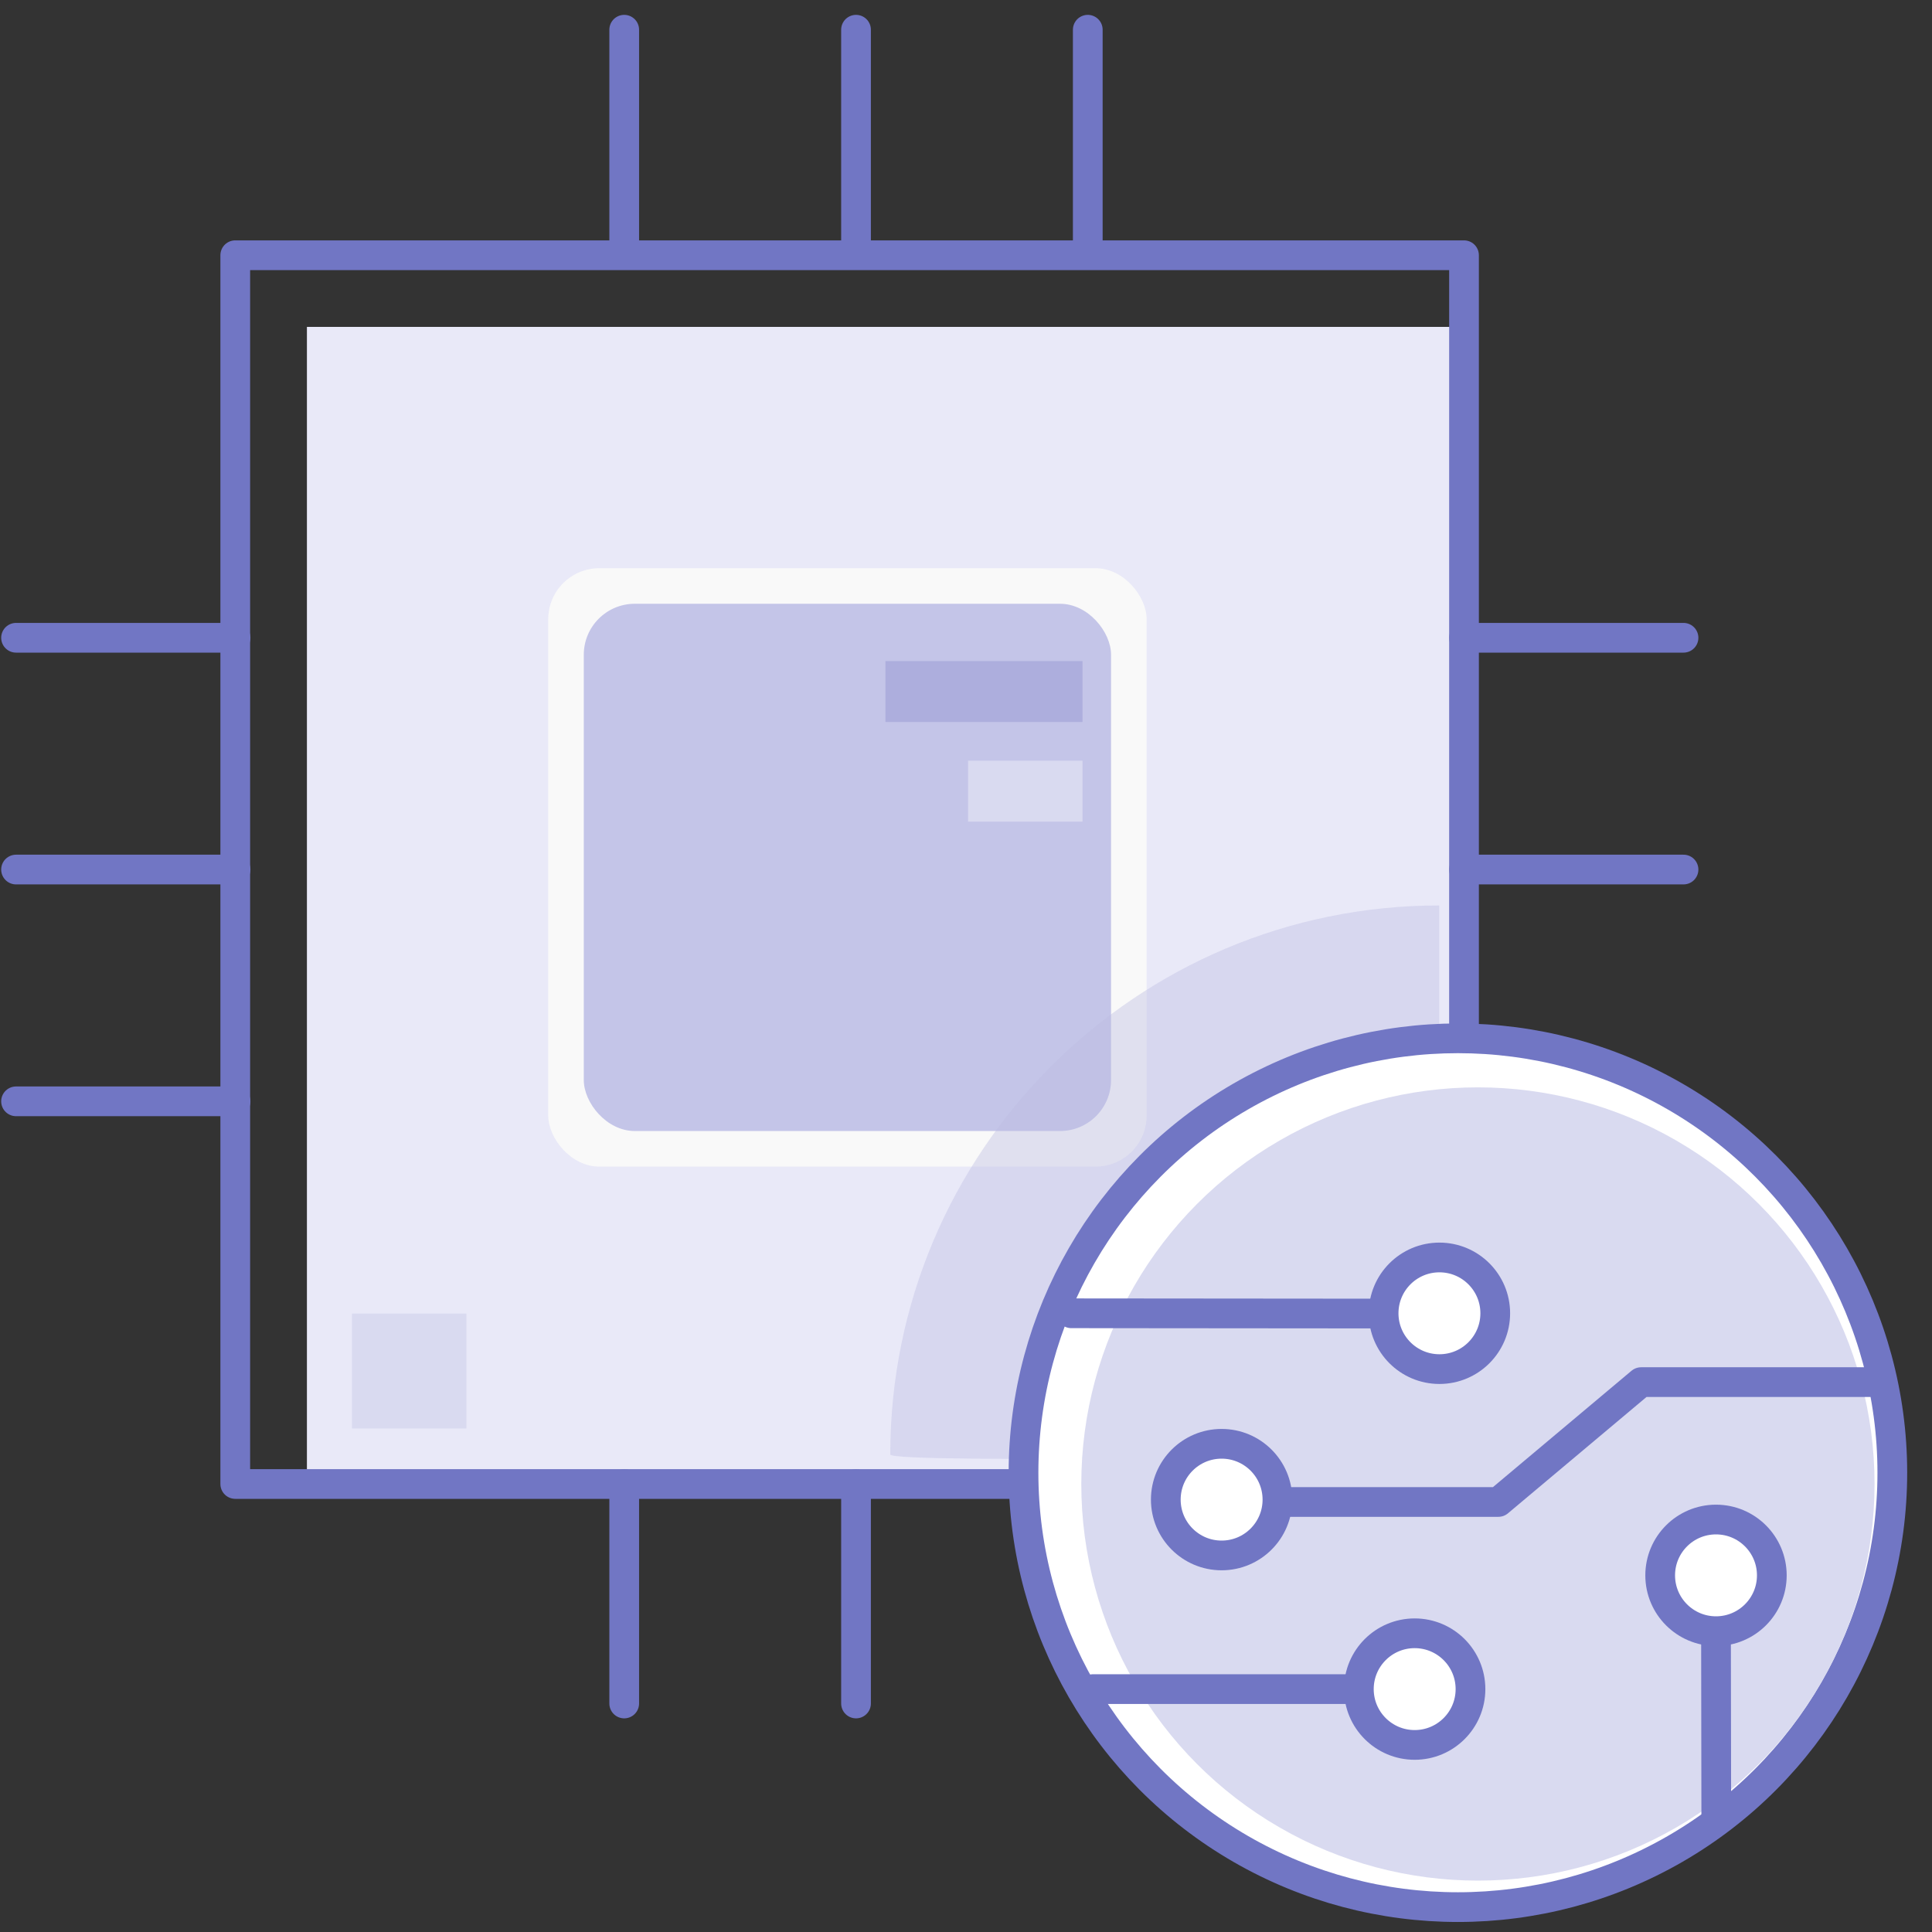 <svg viewBox="0 0 65 65" xmlns="http://www.w3.org/2000/svg"><rect x="0" y="0" width="65" height="65" fill="#333333" stroke="none"/><g transform="translate(.54 1)" fill="none" fill-rule="evenodd"><path fill="#E9E9F8" d="M9.786 9.998h38.929v38.929H9.786z"/><g transform="translate(17.905 18.117)"><rect fill="#F9F9F9" width="20.132" height="20.132" rx="1.716"/><rect fill="#C4C5E8" x="1.196" y="1.196" width="17.739" height="17.739" rx="1.716"/></g><path stroke="#7176C4" stroke-linecap="round" stroke-linejoin="round" d="M7.375 7.587h41.34v41.34H7.375z"/><g stroke="#7176C4" stroke-linecap="round" stroke-linejoin="round"><path d="M0 20.457h7.385M0 28.255h7.385M0 36.053h7.385"/></g><g stroke="#7176C4" stroke-linecap="round" stroke-linejoin="round"><path d="M48.715 20.457H56.1M48.715 28.255H56.1"/><path stroke-width="1.56" d="M48.715 36.053h5.405"/></g><path d="M47.882 47.933v-18.47c-10.2 0-18.47 8.27-18.47 18.47 0 .339 18.47 0 18.47 0z" fill-opacity=".4" fill="#BCBCE2"/><g stroke="#7176C4" stroke-linecap="round" stroke-linejoin="round"><path d="M36.057 0v7.385M28.26 0v7.385M20.461 0v7.385"/></g><g stroke="#7176C4" stroke-linecap="round" stroke-linejoin="round"><path stroke-width="1.56" d="M36.057 48.927V54.5"/><path d="M28.26 48.927v7.385M20.461 48.927v7.385"/></g><circle stroke="#7176C4" fill="#FFF" stroke-linecap="round" stroke-linejoin="round" cx="48.51" cy="48.548" r="14.615"/><circle fill="#D9DAF0" cx="49.183" cy="48.927" r="13.344"/><path fill="#ADAEDD" d="M29.25 21.241h6.63v2.051h-6.63z"/><path fill="#D9DAF0" d="M32.029 24.593h3.851v2.051h-3.851zM11.302 43.194h3.851v3.866h-3.851z"/><g transform="translate(35.504 41.306)" stroke="#7176C4" stroke-linecap="round" stroke-linejoin="round"><path d="M0 1.878l10.468.009"/><circle fill="#FFF" cx="12.384" cy="1.878" r="1.878"/></g><g transform="rotate(-90 58.29 3.535)" stroke="#7176C4" stroke-linecap="round" stroke-linejoin="round"><path d="M1.621 2.447l6.24-.009"/><circle fill="#FFF" cx="9.824" cy="2.438" r="1.878"/></g><path stroke="#7176C4" stroke-linecap="round" stroke-linejoin="round" d="M42.486 49.532h7.385l4.802-4.032h7.855M36.235 55.828h8.941"/><circle stroke="#7176C4" fill="#FFF" stroke-linecap="round" stroke-linejoin="round" cx="40.56" cy="49.453" r="1.878"/><circle stroke="#7176C4" fill="#FFF" stroke-linecap="round" stroke-linejoin="round" cx="47.055" cy="55.828" r="1.878"/></g></svg>